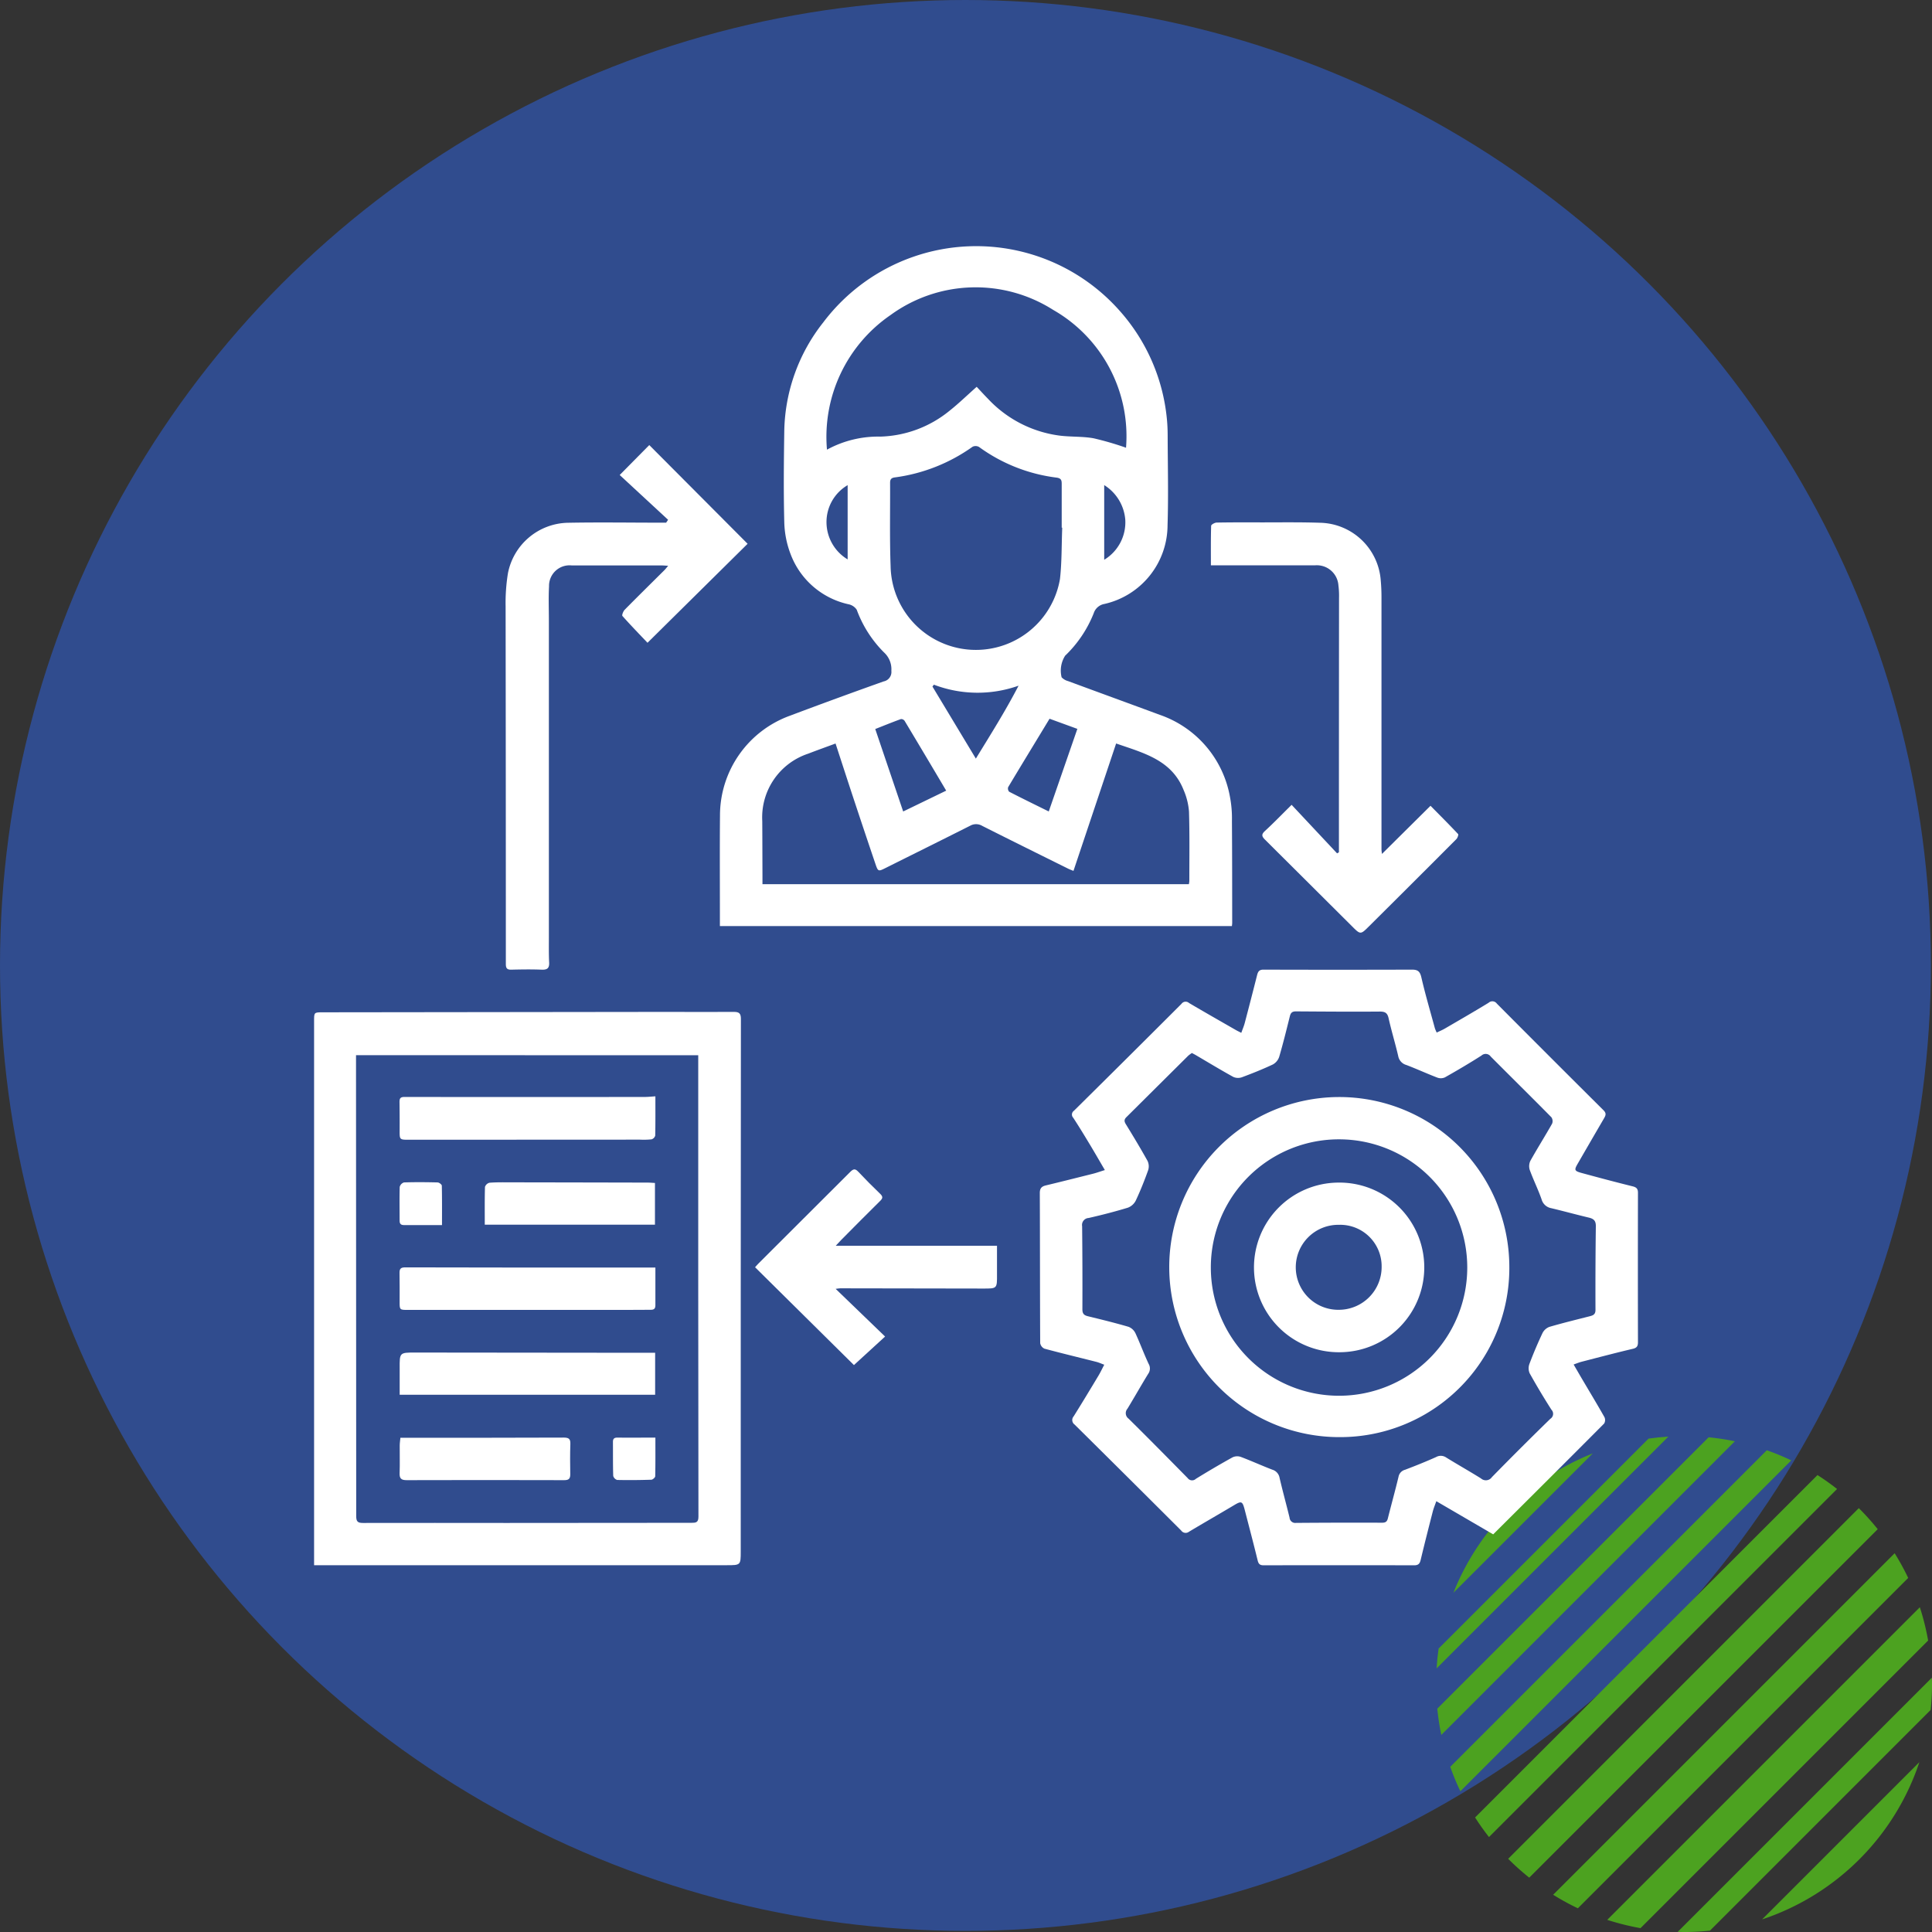 <svg xmlns="http://www.w3.org/2000/svg" xmlns:xlink="http://www.w3.org/1999/xlink" width="125.072" height="125.072" viewBox="0 0 125.072 125.072">
  <rect x="0" y="0" width="125.072" height="125.072" fill="#333333" stroke="none"/>
  <defs>
    <clipPath id="clip-path">
      <rect id="Rectángulo_345801" data-name="Rectángulo 345801" width="85.703" height="85.4" fill="none"/>
    </clipPath>
  </defs>
  <g id="Grupo_1013380" data-name="Grupo 1013380" transform="translate(-738 -2146)">
    <circle id="Elipse_4839" data-name="Elipse 4839" cx="62.5" cy="62.5" r="62.5" transform="translate(738 2146)" fill="#304c8e"/>
    <g id="Group_43_" data-name="Group (43)" transform="translate(831 2239)">
      <path id="Trazado_598926" data-name="Trazado 598926" d="M36.549,16.055,16.055,36.549a15.864,15.864,0,0,0,.655,1.582l21.422-21.42a15.863,15.863,0,0,0-1.582-.655Z" transform="translate(-15.17 -15.17)" fill="#4ca220"/>
      <path id="Trazado_598927" data-name="Trazado 598927" d="M18.367.8.8,18.367a16.022,16.022,0,0,0,.26,1.7L20.065,1.058A16.022,16.022,0,0,0,18.367.8Z" transform="translate(-0.754 -0.754)" fill="#4ca220"/>
      <path id="Trazado_598928" data-name="Trazado 598928" d="M299.7,283.668c0-.137-.008-.274-.01-.41l-16.454,16.453c.137,0,.273.01.41.01a16.091,16.091,0,0,0,1.678-.088l14.289-14.289a16.09,16.09,0,0,0,.088-1.678Z" transform="translate(-267.627 -267.648)" fill="#4ca220"/>
      <path id="Trazado_598929" data-name="Trazado 598929" d="M68.634,46.122q-.611-.481-1.267-.9L45.2,67.389q.42.656.9,1.267Z" transform="translate(-42.708 -42.73)" fill="#4ca220"/>
      <path id="Trazado_598930" data-name="Trazado 598930" d="M0,15.009,15.009,0c-.434.026-.863.07-1.287.131L.131,13.722C.07,14.145.026,14.575,0,15.009Z" fill="#4ca220"/>
      <path id="Trazado_598931" data-name="Trazado 598931" d="M106.76,84.058l-22.7,22.7a16.114,16.114,0,0,0,1.365,1.222l22.559-22.559A16.123,16.123,0,0,0,106.76,84.058Z" transform="translate(-79.426 -79.426)" fill="#4ca220"/>
      <path id="Trazado_598932" data-name="Trazado 598932" d="M159.927,138.548a16.093,16.093,0,0,0-.877-1.6l-22.108,22.108a15.959,15.959,0,0,0,1.6.877Z" transform="translate(-129.396 -129.396)" fill="#4ca220"/>
      <path id="Trazado_598933" data-name="Trazado 598933" d="M28.816,19.794a16.1,16.1,0,0,0-9.022,9.022Z" transform="translate(-18.704 -18.704)" fill="#4ca220"/>
      <path id="Trazado_598934" data-name="Trazado 598934" d="M382.436,392.617a16.085,16.085,0,0,0,10.18-10.18Z" transform="translate(-361.361 -361.361)" fill="#4ca220"/>
      <path id="Trazado_598935" data-name="Trazado 598935" d="M220.714,200.477l-20.237,20.237a15.962,15.962,0,0,0,2.154.537l18.619-18.619A16.154,16.154,0,0,0,220.714,200.477Z" transform="translate(-189.429 -189.429)" fill="#4ca220"/>
    </g>
    <g id="Grupo_1015790" data-name="Grupo 1015790" transform="translate(758.333 2161.933)">
      <g id="Grupo_1015789" data-name="Grupo 1015789" clip-path="url(#clip-path)">
        <path id="Trazado_606022" data-name="Trazado 606022" d="M111.606,44.017H78.468V43.15c0-2.1-.013-4.2.006-6.3a6.868,6.868,0,0,1,4.521-6.447q3.026-1.139,6.073-2.223a.621.621,0,0,0,.5-.683,1.477,1.477,0,0,0-.482-1.2,7.6,7.6,0,0,1-1.759-2.756.835.835,0,0,0-.534-.356,5.193,5.193,0,0,1-3.738-3.22,6.192,6.192,0,0,1-.419-2.1c-.051-1.972-.029-3.946,0-5.919a11.653,11.653,0,0,1,2.526-7.012,12.4,12.4,0,0,1,19.163-.773,12.282,12.282,0,0,1,3.083,7.064c.033.345.046.694.047,1.041.005,1.932.054,3.865-.007,5.8a5.243,5.243,0,0,1-4.091,5.1.885.885,0,0,0-.689.6,7.76,7.76,0,0,1-1.849,2.748,1.794,1.794,0,0,0-.229,1.4.892.892,0,0,0,.417.245c1.983.733,3.969,1.456,5.952,2.189a6.9,6.9,0,0,1,4.528,5.3,7.438,7.438,0,0,1,.129,1.574c.017,2.2.014,4.392.017,6.588,0,.067-.012.134-.02.219m-6.854-30.969a9.414,9.414,0,0,0-4.714-8.93,9.352,9.352,0,0,0-10.53.332A9.561,9.561,0,0,0,85.4,13.177a6.9,6.9,0,0,1,3.452-.845,7.4,7.4,0,0,0,4.464-1.659c.6-.474,1.145-1.006,1.776-1.565.24.255.481.522.733.777a7.705,7.705,0,0,0,4.666,2.386c.719.086,1.457.042,2.166.169a19.707,19.707,0,0,1,2.093.608m4.078,28.259a1.512,1.512,0,0,0,.03-.2c0-1.5.024-3-.022-4.5a4.294,4.294,0,0,0-.35-1.4c-.77-1.948-2.593-2.392-4.367-3.009l-2.762,8.248c-.136-.056-.239-.092-.336-.14-1.857-.921-3.715-1.839-5.566-2.772a.777.777,0,0,0-.777-.016c-1.826.921-3.659,1.828-5.488,2.742-.466.233-.484.235-.658-.279q-.681-2.01-1.348-4.024c-.409-1.236-.81-2.474-1.229-3.757-.6.223-1.187.431-1.767.656a4.342,4.342,0,0,0-2.977,4.366c.007,1.181.009,2.362.013,3.544,0,.175,0,.35,0,.542Zm-8.2-23.08-.032,0c0-.945,0-1.89,0-2.835,0-.236-.036-.363-.329-.405A10.778,10.778,0,0,1,95.241,13a.452.452,0,0,0-.417-.011,11.187,11.187,0,0,1-5.038,1.985c-.242.033-.3.142-.3.352.01,1.793-.033,3.587.033,5.378a5.522,5.522,0,0,0,10.964.847c.125-1.1.1-2.218.147-3.327M93.118,35.252c-.9-1.522-1.795-3.024-2.693-4.521a.28.28,0,0,0-.237-.114c-.555.2-1.1.425-1.663.645L90.333,36.6l2.785-1.349M99.757,36.6l1.852-5.348-1.8-.656c-.9,1.489-1.8,2.957-2.681,4.432a.307.307,0,0,0,.067.293c.825.425,1.66.832,2.563,1.278M92.32,28.392l-.092.12,2.81,4.665c.973-1.587,1.929-3.107,2.765-4.721a7.946,7.946,0,0,1-5.483-.065M86.738,20.28V15.474a2.764,2.764,0,0,0-1.369,2.407,2.816,2.816,0,0,0,1.369,2.4m16.609.024a2.832,2.832,0,0,0,1.363-2.611,2.91,2.91,0,0,0-1.363-2.223Z" transform="translate(-52.197 0)" fill="#fff"/>
        <path id="Trazado_606023" data-name="Trazado 606023" d="M174.884,165.455c.208.357.385.665.565.971.48.813.969,1.622,1.434,2.444a.448.448,0,0,1-.017.414c-2.375,2.388-4.763,4.764-7.184,7.175L166,174.313c-.088.252-.173.451-.227.659-.269,1.048-.536,2.1-.788,3.148-.058.241-.154.343-.418.343q-4.874-.012-9.747,0c-.243,0-.331-.088-.387-.321-.266-1.091-.555-2.177-.835-3.265-.148-.572-.212-.593-.7-.3-.968.577-1.947,1.137-2.914,1.716a.35.35,0,0,1-.5-.081q-3.443-3.438-6.9-6.86a.358.358,0,0,1-.061-.532c.545-.872,1.076-1.752,1.605-2.633.128-.213.233-.439.375-.709-.191-.07-.349-.144-.515-.186-1.119-.284-2.242-.553-3.356-.853a.483.483,0,0,1-.276-.36c-.017-3.238-.01-6.476-.025-9.714,0-.327.134-.437.413-.5,1.015-.244,2.027-.5,3.038-.753.239-.061.471-.146.76-.236-.335-.571-.635-1.095-.946-1.612-.359-.595-.718-1.189-1.1-1.772a.3.3,0,0,1,.046-.456q3.489-3.449,6.959-6.918a.329.329,0,0,1,.492-.056c1.007.593,2.023,1.171,3.037,1.753.094.054.193.1.345.178.081-.229.168-.428.223-.636q.408-1.549.8-3.1c.057-.228.136-.356.412-.355q4.811.015,9.622,0c.374,0,.513.122.6.5.255,1.107.578,2.2.877,3.3a2.6,2.6,0,0,0,.116.273c.185-.09.359-.16.52-.254.95-.553,1.9-1.1,2.841-1.675a.357.357,0,0,1,.531.053q3.445,3.464,6.909,6.908c.209.208.129.352.019.541q-.85,1.458-1.694,2.92c-.232.4-.216.468.25.595,1.1.3,2.2.593,3.309.867.249.062.345.16.344.418q-.01,4.837,0,9.673c0,.241-.062.363-.328.426-1.11.261-2.213.553-3.318.838-.155.04-.3.1-.521.18M150.177,145.3a1.948,1.948,0,0,0-.238.174q-2,1.987-4,3.975c-.16.159-.148.279-.034.465.48.781.953,1.567,1.4,2.369a.821.821,0,0,1,.041.6c-.237.665-.5,1.324-.8,1.964a.948.948,0,0,1-.511.464c-.838.255-1.688.474-2.542.668a.453.453,0,0,0-.422.536q.028,2.689.017,5.378c0,.287.108.386.363.448.878.214,1.757.429,2.624.683a.833.833,0,0,1,.448.417c.3.652.549,1.334.855,1.985a.591.591,0,0,1-.033.646c-.458.745-.887,1.509-1.342,2.256a.436.436,0,0,0,.074.64c1.287,1.271,2.558,2.56,3.827,3.85a.353.353,0,0,0,.529.048q1.171-.725,2.376-1.393a.709.709,0,0,1,.527-.03c.689.259,1.36.566,2.048.83a.666.666,0,0,1,.467.52c.2.864.438,1.721.648,2.584a.371.371,0,0,0,.424.341q2.782-.022,5.564-.012c.221,0,.322-.064.376-.28.225-.9.477-1.8.692-2.7a.574.574,0,0,1,.42-.447c.675-.257,1.347-.526,2.006-.821a.618.618,0,0,1,.656.025c.745.461,1.51.891,2.253,1.355a.475.475,0,0,0,.709-.084q1.869-1.91,3.784-3.776a.38.38,0,0,0,.07-.587q-.741-1.158-1.411-2.36a.814.814,0,0,1-.014-.606c.254-.674.536-1.339.843-1.99a.824.824,0,0,1,.447-.406c.867-.254,1.747-.467,2.623-.691.216-.056.363-.12.363-.406-.008-1.806,0-3.613.023-5.419.005-.358-.14-.484-.453-.559-.812-.193-1.617-.415-2.429-.609a.793.793,0,0,1-.631-.574c-.223-.641-.528-1.253-.761-1.891a.807.807,0,0,1,.035-.6c.453-.813.951-1.6,1.409-2.41a.442.442,0,0,0-.048-.412c-1.3-1.317-2.619-2.616-3.925-3.928a.4.4,0,0,0-.6-.067c-.774.494-1.566.96-2.365,1.412a.647.647,0,0,1-.487.019c-.675-.258-1.332-.561-2.008-.819a.732.732,0,0,1-.528-.568c-.19-.824-.441-1.634-.625-2.459-.082-.368-.251-.436-.6-.432-1.8.015-3.6,0-5.4-.012-.254,0-.339.1-.394.32-.218.875-.433,1.751-.687,2.616a.876.876,0,0,1-.411.5c-.653.307-1.326.576-2,.827a.756.756,0,0,1-.559-.019c-.816-.45-1.614-.934-2.418-1.406-.082-.048-.168-.091-.264-.143" transform="translate(-93.35 -93.063)" fill="#fff"/>
        <path id="Trazado_606024" data-name="Trazado 606024" d="M0,183.912V148.675c0-.546,0-.556.535-.557q11.191-.017,22.382-.027c1.423,0,2.845.013,4.267,0,.345,0,.447.112.447.457q-.014,17.241-.011,34.483c0,.88-.011.88-.916.88H0Zm2.715-33.018c0,.453,0,.868,0,1.283q.01,14.28.012,28.56c0,.358.109.44.449.439,3.1-.009,6.192,0,9.287,0q5.982,0,11.964-.009c.281,0,.455-.013.455-.392q-.019-14.656-.013-29.312c0-.187,0-.374,0-.567Z" transform="translate(0 -98.517)" fill="#fff"/>
        <path id="Trazado_606025" data-name="Trazado 606025" d="M47.561,43.3l-3.134-2.9,1.915-1.937,6.366,6.39-6.48,6.408c-.495-.521-1.073-1.116-1.624-1.734-.046-.052.05-.3.143-.4.85-.862,1.714-1.711,2.573-2.565.074-.073.136-.158.245-.285-.182-.01-.3-.022-.421-.022q-2.907,0-5.815,0a1.329,1.329,0,0,0-1.476,1.353c-.04.734-.01,1.472-.01,2.208q0,10.278,0,20.555c0,.528-.01,1.057.017,1.584.019.371-.117.484-.484.469-.654-.026-1.311-.016-1.965,0-.281.007-.354-.1-.354-.366q0-11.569-.015-23.137a11.979,11.979,0,0,1,.15-2.156,4.038,4.038,0,0,1,3.86-3.272c2.007-.039,4.015-.007,6.023-.006h.359l.126-.19" transform="translate(-24.643 -25.583)" fill="#fff"/>
        <path id="Trazado_606026" data-name="Trazado 606026" d="M178.658,71.72l2.939,3.137.119-.069v-.9q0-7.776.007-15.552a5.5,5.5,0,0,0-.04-.831,1.4,1.4,0,0,0-1.516-1.294c-2.064,0-4.128,0-6.192,0h-.547c0-.877-.01-1.719.016-2.559,0-.077.231-.207.357-.209.976-.018,1.952-.014,2.928-.012,1.255,0,2.511-.018,3.765.024a4.025,4.025,0,0,1,3.928,3.718c.033.359.049.721.049,1.082q0,8.172,0,16.344a2.75,2.75,0,0,0,.032.294l3.142-3.116c.614.623,1.21,1.217,1.786,1.83.039.042-.036.253-.113.33q-2.816,2.824-5.647,5.635c-.559.557-.558.555-1.113,0q-2.81-2.8-5.625-5.6c-.215-.213-.248-.341-.006-.564.552-.508,1.074-1.049,1.734-1.7" transform="translate(-115.371 -35.546)" fill="#fff"/>
        <path id="Trazado_606027" data-name="Trazado 606027" d="M90.48,183.495h10.447c0,.641,0,1.248,0,1.854.005.923.007.918-.9.916q-4.623-.011-9.245-.015c-.076,0-.152.017-.3.035l3.2,3.087-2.017,1.847-6.4-6.333c.071-.079.137-.161.212-.235q2.973-2.963,5.942-5.93c.206-.207.322-.237.529-.016.457.487.929.96,1.411,1.423.184.177.19.283,0,.467-.854.839-1.693,1.693-2.537,2.542-.085.086-.167.177-.335.357" transform="translate(-56.717 -118.781)" fill="#fff"/>
        <path id="Trazado_606028" data-name="Trazado 606028" d="M187.243,175.474a10.948,10.948,0,0,1-10.968,11.1,11.008,11.008,0,1,1,10.968-11.1m-19.323.164a8.3,8.3,0,1,0,8.341-8.342,8.289,8.289,0,0,0-8.341,8.342" transform="translate(-109.867 -109.472)" fill="#fff"/>
        <path id="Trazado_606029" data-name="Trazado 606029" d="M33.085,164.41c0,.884.007,1.716-.011,2.547a.354.354,0,0,1-.24.241,5.147,5.147,0,0,1-.751.019l-14.929.007c-.632,0-.628,0-.625-.61s0-1.223-.009-1.834c0-.24.06-.328.335-.327q7.778.012,15.556,0c.207,0,.413-.024.674-.04" transform="translate(-10.99 -109.373)" fill="#fff"/>
        <path id="Trazado_606030" data-name="Trazado 606030" d="M33.086,197.508c0,.835,0,1.639,0,2.444,0,.22-.092.292-.3.291-.585,0-1.171.008-1.757.008H17.061c-.531,0-.534-.009-.532-.535,0-.612.005-1.223-.007-1.834-.006-.272.055-.386.373-.385q7.822.019,15.645.011h.546" transform="translate(-10.991 -131.384)" fill="#fff"/>
        <path id="Trazado_606031" data-name="Trazado 606031" d="M16.547,216.7c0-.577,0-1.143,0-1.708-.007-1.024-.009-1.024,1.019-1.023l14.595.015h.924V216.7Z" transform="translate(-11.006 -142.342)" fill="#fff"/>
        <path id="Trazado_606032" data-name="Trazado 606032" d="M33,183.788c0-.836-.01-1.64.013-2.443a.413.413,0,0,1,.292-.271c.444-.035.891-.027,1.337-.026q4.451.007,8.9.017c.15,0,.3.015.475.024v2.7Z" transform="translate(-21.95 -120.44)" fill="#fff"/>
        <path id="Trazado_606033" data-name="Trazado 606033" d="M16.573,230.425h1.082c3.164,0,6.329,0,9.494-.012.329,0,.445.08.433.416-.023.652-.017,1.306-.006,1.959,0,.285-.092.381-.39.381q-5.1-.015-10.2,0c-.341,0-.471-.1-.457-.45.024-.6,0-1.195.007-1.792,0-.161.027-.322.043-.5" transform="translate(-10.992 -153.281)" fill="#fff"/>
        <path id="Trazado_606034" data-name="Trazado 606034" d="M19.275,183.81c-.866,0-1.66,0-2.453,0-.22,0-.292-.089-.291-.3,0-.722-.015-1.445.006-2.167a.413.413,0,0,1,.276-.294c.724-.024,1.449-.018,2.174,0,.1,0,.274.134.276.209.02.829.012,1.659.012,2.545" transform="translate(-10.994 -120.435)" fill="#fff"/>
        <path id="Trazado_606035" data-name="Trazado 606035" d="M60.539,230.415c0,.871.007,1.686-.011,2.5,0,.08-.161.222-.251.225-.736.024-1.473.031-2.21.015a.378.378,0,0,1-.258-.264c-.023-.733-.012-1.468-.018-2.2,0-.217.093-.281.306-.278.791.011,1.582,0,2.443,0" transform="translate(-38.444 -153.28)" fill="#fff"/>
        <path id="Trazado_606036" data-name="Trazado 606036" d="M187.221,181.1a5.491,5.491,0,1,1,.142,10.981,5.491,5.491,0,1,1-.142-10.981m.094,2.734a2.751,2.751,0,1,0-.009,5.5,2.772,2.772,0,0,0,2.738-2.786,2.683,2.683,0,0,0-2.729-2.716" transform="translate(-120.934 -120.475)" fill="#fff"/>
      </g>
    </g>
  </g>
</svg>
